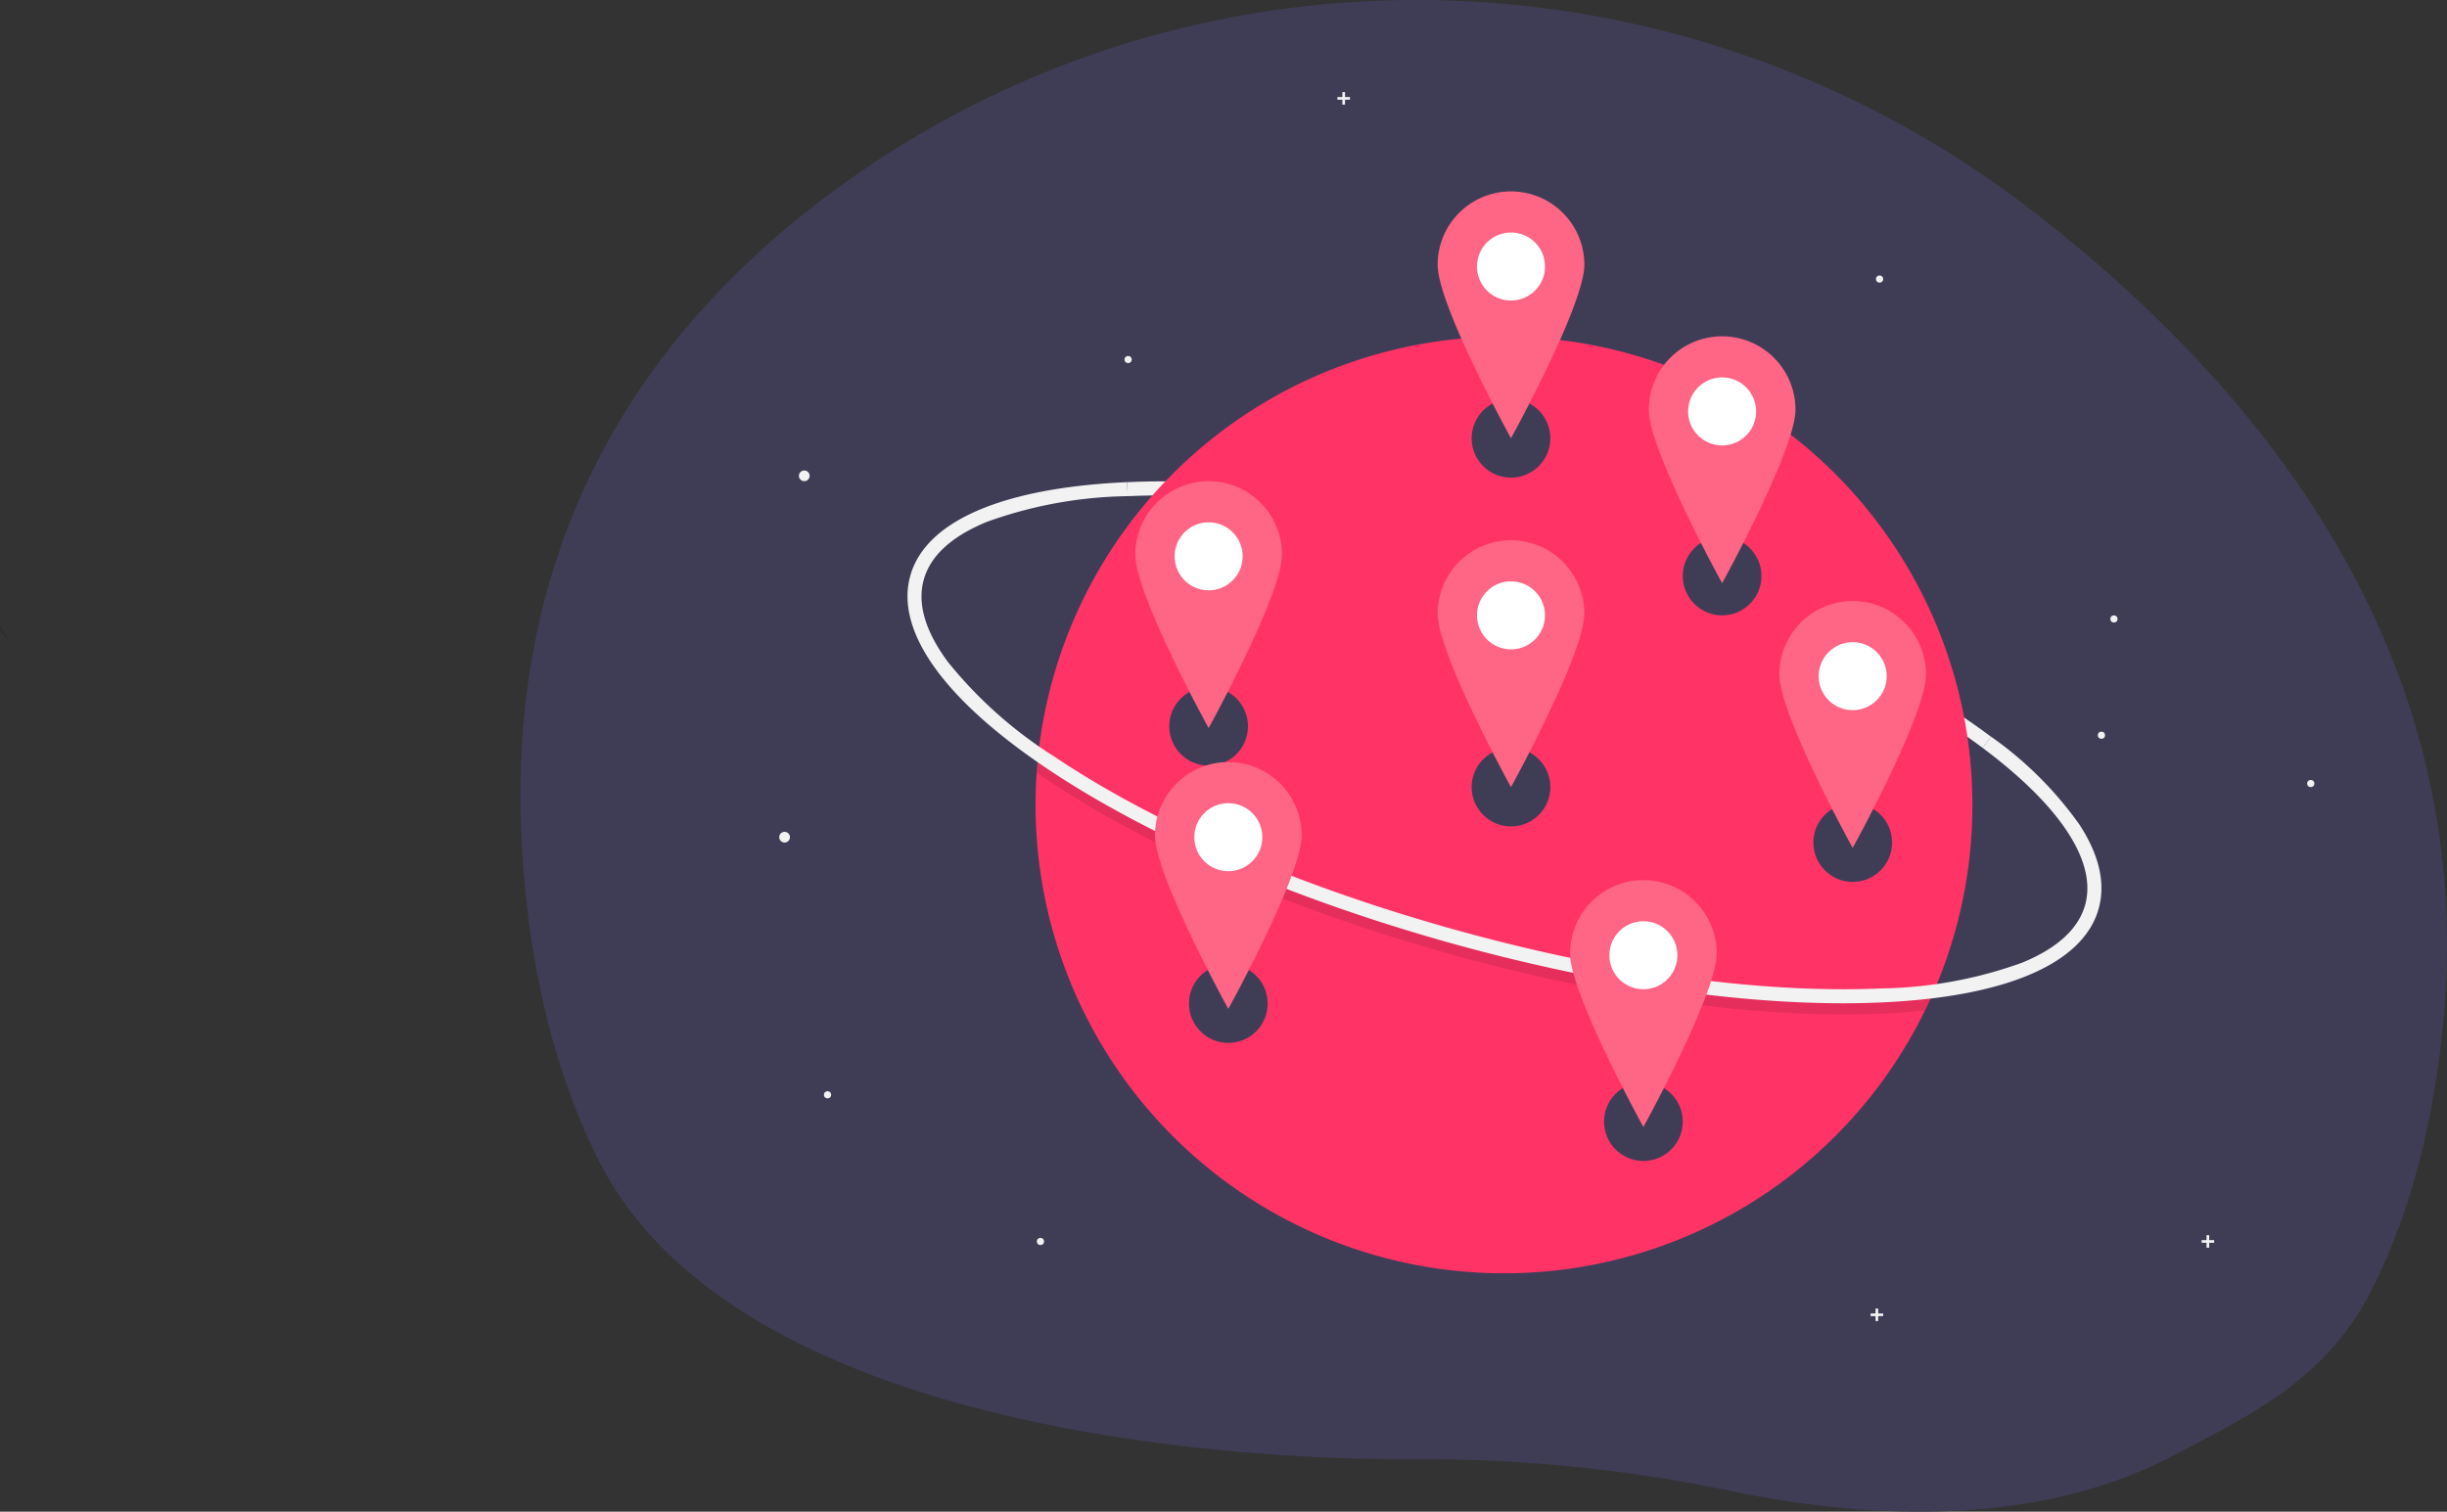 <svg xmlns="http://www.w3.org/2000/svg" width="215.853" height="133.369" viewBox="0 0 215.853 133.369">
  <rect x="0" y="0" width="215.853" height="133.369" fill="#333333" stroke="none"/>
  <g id="Total_number_of_groups" data-name="Total number of groups" transform="translate(-107.568)">
    <path id="Path_1444" data-name="Path 1444" d="M527.468,153.532c-1.065,9.123-3.277,16.448-6.315,22.29-4.041,7.784-10.954,10.92-17.129,14.2a39.056,39.056,0,0,1-5.549,2.413c-11.236,3.9-23.813,2.865-33.692.806a132.819,132.819,0,0,0-21.033-2.659q-3.025-.136-6.056-.135c-3.116,0-59.219,1.069-72.879-26.586-3.372-6.822-5.684-15.155-6.515-25.313-2.35-28.717,10.566-47.578,27.226-59.906C417.045,55.322,460.244,56.3,491.3,80.235,511.979,96.178,531.345,120.306,527.468,153.532Z" transform="translate(-204.546 -61.705)" fill="#3f3d56"/>
    <path id="Path_1445" data-name="Path 1445" d="M688.7,287.753c-8.743-6.536-22.437-12.718-37.57-16.959-13.779-3.862-27.218-5.727-37.846-5.251l-.055-1.236c10.754-.482,24.333,1.4,38.235,5.3,15.274,4.281,29.117,10.536,37.977,17.16Z" transform="translate(-406.237 -221.767)" fill="#f2f2f2"/>
    <path id="Path_1446" data-name="Path 1446" d="M657.36,244.677a41.168,41.168,0,0,1-3.563,16.808q-.295.664-.615,1.316a41.325,41.325,0,0,1-78.46-18.125q0-1.434.1-2.847.046-.718.12-1.428a41.321,41.321,0,0,1,82.42,4.274Z" transform="translate(-375.806 -173.656)" fill="#f36"/>
    <path id="Path_1447" data-name="Path 1447" d="M654.165,401.111q-.3.664-.615,1.316-1.811.2-3.813.286c-1.1.049-2.242.074-3.4.074-10.147,0-22.358-1.873-34.833-5.369-13.9-3.9-26.48-9.347-35.417-15.349q-.456-.306-.9-.614.046-.718.12-1.428.711.507,1.466,1.014c8.832,5.929,21.283,11.322,35.062,15.184,12.366,3.466,24.462,5.323,34.492,5.323q1.72,0,3.354-.073Q652.061,401.369,654.165,401.111Z" transform="translate(-376.174 -313.282)" opacity="0.1"/>
    <path id="Path_1448" data-name="Path 1448" d="M603.384,310.561c-10.146,0-22.358-1.873-34.832-5.369-13.9-3.9-26.48-9.347-35.417-15.348-9.123-6.126-13.4-12.163-12.046-17s8.147-7.768,19.126-8.26l.055,1.236a38.106,38.106,0,0,0-12.418,2.265c-3.106,1.27-4.98,2.984-5.572,5.094s.12,4.548,2.113,7.247a38.106,38.106,0,0,0,9.432,8.389c8.831,5.93,21.282,11.322,35.061,15.184,12.366,3.466,24.461,5.323,34.492,5.324q1.719,0,3.353-.073a38.11,38.11,0,0,0,12.418-2.265c3.106-1.27,4.98-2.984,5.572-5.094,1.062-3.789-2.147-8.711-9.036-13.861l.741-.991a32.334,32.334,0,0,1,7.8,7.764c1.748,2.682,2.315,5.179,1.687,7.422-1.355,4.835-8.147,7.768-19.126,8.26C605.682,310.537,604.545,310.561,603.384,310.561Z" transform="translate(-333.223 -222.046)" fill="#f2f2f2"/>
    <circle id="Ellipse_244" data-name="Ellipse 244" cx="0.473" cy="0.473" r="0.473" transform="translate(240.855 21.303)" fill="#f2f2f2"/>
    <circle id="Ellipse_245" data-name="Ellipse 245" cx="0.473" cy="0.473" r="0.473" transform="translate(178.041 41.508)" fill="#f2f2f2"/>
    <circle id="Ellipse_246" data-name="Ellipse 246" cx="0.473" cy="0.473" r="0.473" transform="translate(176.305 73.388)" fill="#f2f2f2"/>
    <circle id="Ellipse_247" data-name="Ellipse 247" cx="0.316" cy="0.316" r="0.316" transform="translate(273.051 24.302)" fill="#f2f2f2"/>
    <circle id="Ellipse_248" data-name="Ellipse 248" cx="0.316" cy="0.316" r="0.316" transform="translate(311.087 68.811)" fill="#f2f2f2"/>
    <circle id="Ellipse_249" data-name="Ellipse 249" cx="0.316" cy="0.316" r="0.316" transform="translate(293.726 54.291)" fill="#f2f2f2"/>
    <circle id="Ellipse_250" data-name="Ellipse 250" cx="0.316" cy="0.316" r="0.316" transform="translate(206.765 31.404)" fill="#f2f2f2"/>
    <circle id="Ellipse_251" data-name="Ellipse 251" cx="0.316" cy="0.316" r="0.316" transform="translate(292.621 64.55)" fill="#f2f2f2"/>
    <circle id="Ellipse_252" data-name="Ellipse 252" cx="0.316" cy="0.316" r="0.316" transform="translate(180.251 96.273)" fill="#f2f2f2"/>
    <circle id="Ellipse_253" data-name="Ellipse 253" cx="0.316" cy="0.316" r="0.316" transform="translate(199.032 109.214)" fill="#f2f2f2"/>
    <path id="Path_1449" data-name="Path 1449" d="M671.326,39.185h-.436v-.436h-.234v.436h-.436v.234h.436v.436h.234v-.436h.436Z" transform="translate(-444.675 -30.624)" fill="#f2f2f2"/>
    <path id="Path_1450" data-name="Path 1450" d="M895.626,551.009h-.436v-.435h-.234v.435h-.436v.234h.436v.435h.234v-.435h.436Z" transform="translate(-621.943 -435.128)" fill="#f2f2f2"/>
    <path id="Path_1451" data-name="Path 1451" d="M1034.875,520.149h-.436v-.436h-.235v.436h-.434v.234h.434v.435h.235v-.435h.436Z" transform="translate(-731.994 -410.739)" fill="#f2f2f2"/>
    <circle id="Ellipse_254" data-name="Ellipse 254" cx="3.472" cy="3.472" r="3.472" transform="translate(237.383 35.195)" fill="#3f3d56"/>
    <circle id="Ellipse_255" data-name="Ellipse 255" cx="3.472" cy="3.472" r="3.472" transform="translate(210.711 60.604)" fill="#3f3d56"/>
    <circle id="Ellipse_256" data-name="Ellipse 256" cx="3.472" cy="3.472" r="3.472" transform="translate(249.062 95.483)" fill="#3f3d56"/>
    <circle id="Ellipse_257" data-name="Ellipse 257" cx="3.472" cy="3.472" r="3.472" transform="translate(237.383 65.97)" fill="#3f3d56"/>
    <circle id="Ellipse_258" data-name="Ellipse 258" cx="3.472" cy="3.472" r="3.472" transform="translate(212.447 85.067)" fill="#3f3d56"/>
    <circle id="Ellipse_259" data-name="Ellipse 259" cx="3.472" cy="3.472" r="3.472" transform="translate(256.006 47.347)" fill="#3f3d56"/>
    <circle id="Ellipse_260" data-name="Ellipse 260" cx="3.472" cy="3.472" r="3.472" transform="translate(267.527 70.863)" fill="#3f3d56"/>
    <circle id="Ellipse_261" data-name="Ellipse 261" cx="4.577" cy="4.577" r="4.577" transform="translate(236.278 49.715)" fill="#fff"/>
    <path id="Path_1452" data-name="Path 1452" d="M750.343,289.015a6.471,6.471,0,0,0-6.471,6.471c0,3.574,6.471,15.309,6.471,15.309s6.471-11.735,6.471-15.309A6.471,6.471,0,0,0,750.343,289.015Zm0,9.627a3,3,0,1,1,3-3,3,3,0,0,1-3,3Z" transform="translate(-509.488 -241.352)" fill="#ff6584"/>
    <circle id="Ellipse_262" data-name="Ellipse 262" cx="4.577" cy="4.577" r="4.577" transform="translate(211.342 69.285)" fill="#fff"/>
    <path id="Path_1453" data-name="Path 1453" d="M631.419,382.348a6.471,6.471,0,0,0-6.471,6.471c0,3.574,6.471,15.309,6.471,15.309s6.471-11.735,6.471-15.309a6.471,6.471,0,0,0-6.471-6.471Zm0,9.627a3,3,0,1,1,3-3,3,3,0,0,1-3,3Z" transform="translate(-415.5 -315.115)" fill="#ff6584"/>
    <circle id="Ellipse_263" data-name="Ellipse 263" cx="4.577" cy="4.577" r="4.577" transform="translate(266.423 55.081)" fill="#fff"/>
    <path id="Path_1454" data-name="Path 1454" d="M894.1,314.606a6.471,6.471,0,0,0-6.471,6.471c0,3.574,6.471,15.309,6.471,15.309s6.471-11.735,6.471-15.309a6.471,6.471,0,0,0-6.471-6.471Zm0,9.627a3,3,0,1,1,3-3,3,3,0,0,1-3,3Z" transform="translate(-623.105 -261.577)" fill="#ff6584"/>
    <circle id="Ellipse_264" data-name="Ellipse 264" cx="4.577" cy="4.577" r="4.577" transform="translate(236.278 18.939)" fill="#fff"/>
    <path id="Path_1455" data-name="Path 1455" d="M750.343,142.242a6.471,6.471,0,0,0-6.471,6.471c0,3.574,6.471,15.309,6.471,15.309s6.471-11.735,6.471-15.309A6.471,6.471,0,0,0,750.343,142.242Zm0,9.627a3,3,0,1,1,3-3,3,3,0,0,1-3,3Z" transform="translate(-509.488 -125.355)" fill="#ff6584"/>
    <circle id="Ellipse_265" data-name="Ellipse 265" cx="4.577" cy="4.577" r="4.577" transform="translate(247.957 79.701)" fill="#fff"/>
    <path id="Path_1456" data-name="Path 1456" d="M806.041,432.025a6.471,6.471,0,0,0-6.471,6.471c0,3.574,6.471,15.309,6.471,15.309s6.471-11.735,6.471-15.309A6.471,6.471,0,0,0,806.041,432.025Zm0,9.627a3,3,0,1,1,3-3,3,3,0,0,1-3,3Z" transform="translate(-553.507 -354.376)" fill="#ff6584"/>
    <circle id="Ellipse_266" data-name="Ellipse 266" cx="4.577" cy="4.577" r="4.577" transform="translate(209.606 44.506)" fill="#fff"/>
    <path id="Path_1457" data-name="Path 1457" d="M623.139,264.177a6.471,6.471,0,0,0-6.471,6.471c0,3.574,6.471,15.309,6.471,15.309s6.471-11.735,6.471-15.309A6.471,6.471,0,0,0,623.139,264.177Zm0,9.627a3,3,0,1,1,3-3,3,3,0,0,1-3,3Z" transform="translate(-408.956 -221.722)" fill="#ff6584"/>
    <circle id="Ellipse_267" data-name="Ellipse 267" cx="4.577" cy="4.577" r="4.577" transform="translate(254.901 31.723)" fill="#fff"/>
    <path id="Path_1458" data-name="Path 1458" d="M839.159,203.209a6.471,6.471,0,0,0-6.471,6.471c0,3.574,6.471,15.309,6.471,15.309s6.471-11.735,6.471-15.309A6.471,6.471,0,0,0,839.159,203.209Zm0,9.627a3,3,0,1,1,3-3,3,3,0,0,1-3,3Z" transform="translate(-579.68 -173.538)" fill="#ff6584"/>
    <path id="Path_1473" data-name="Path 1473" d="M139.068,325.243c.226.286.5.633.795,1.017l-.715-1.478S139.118,324.949,139.068,325.243Z" transform="translate(-31.5 -269.62)" opacity="0.1"/>
  </g>
</svg>
